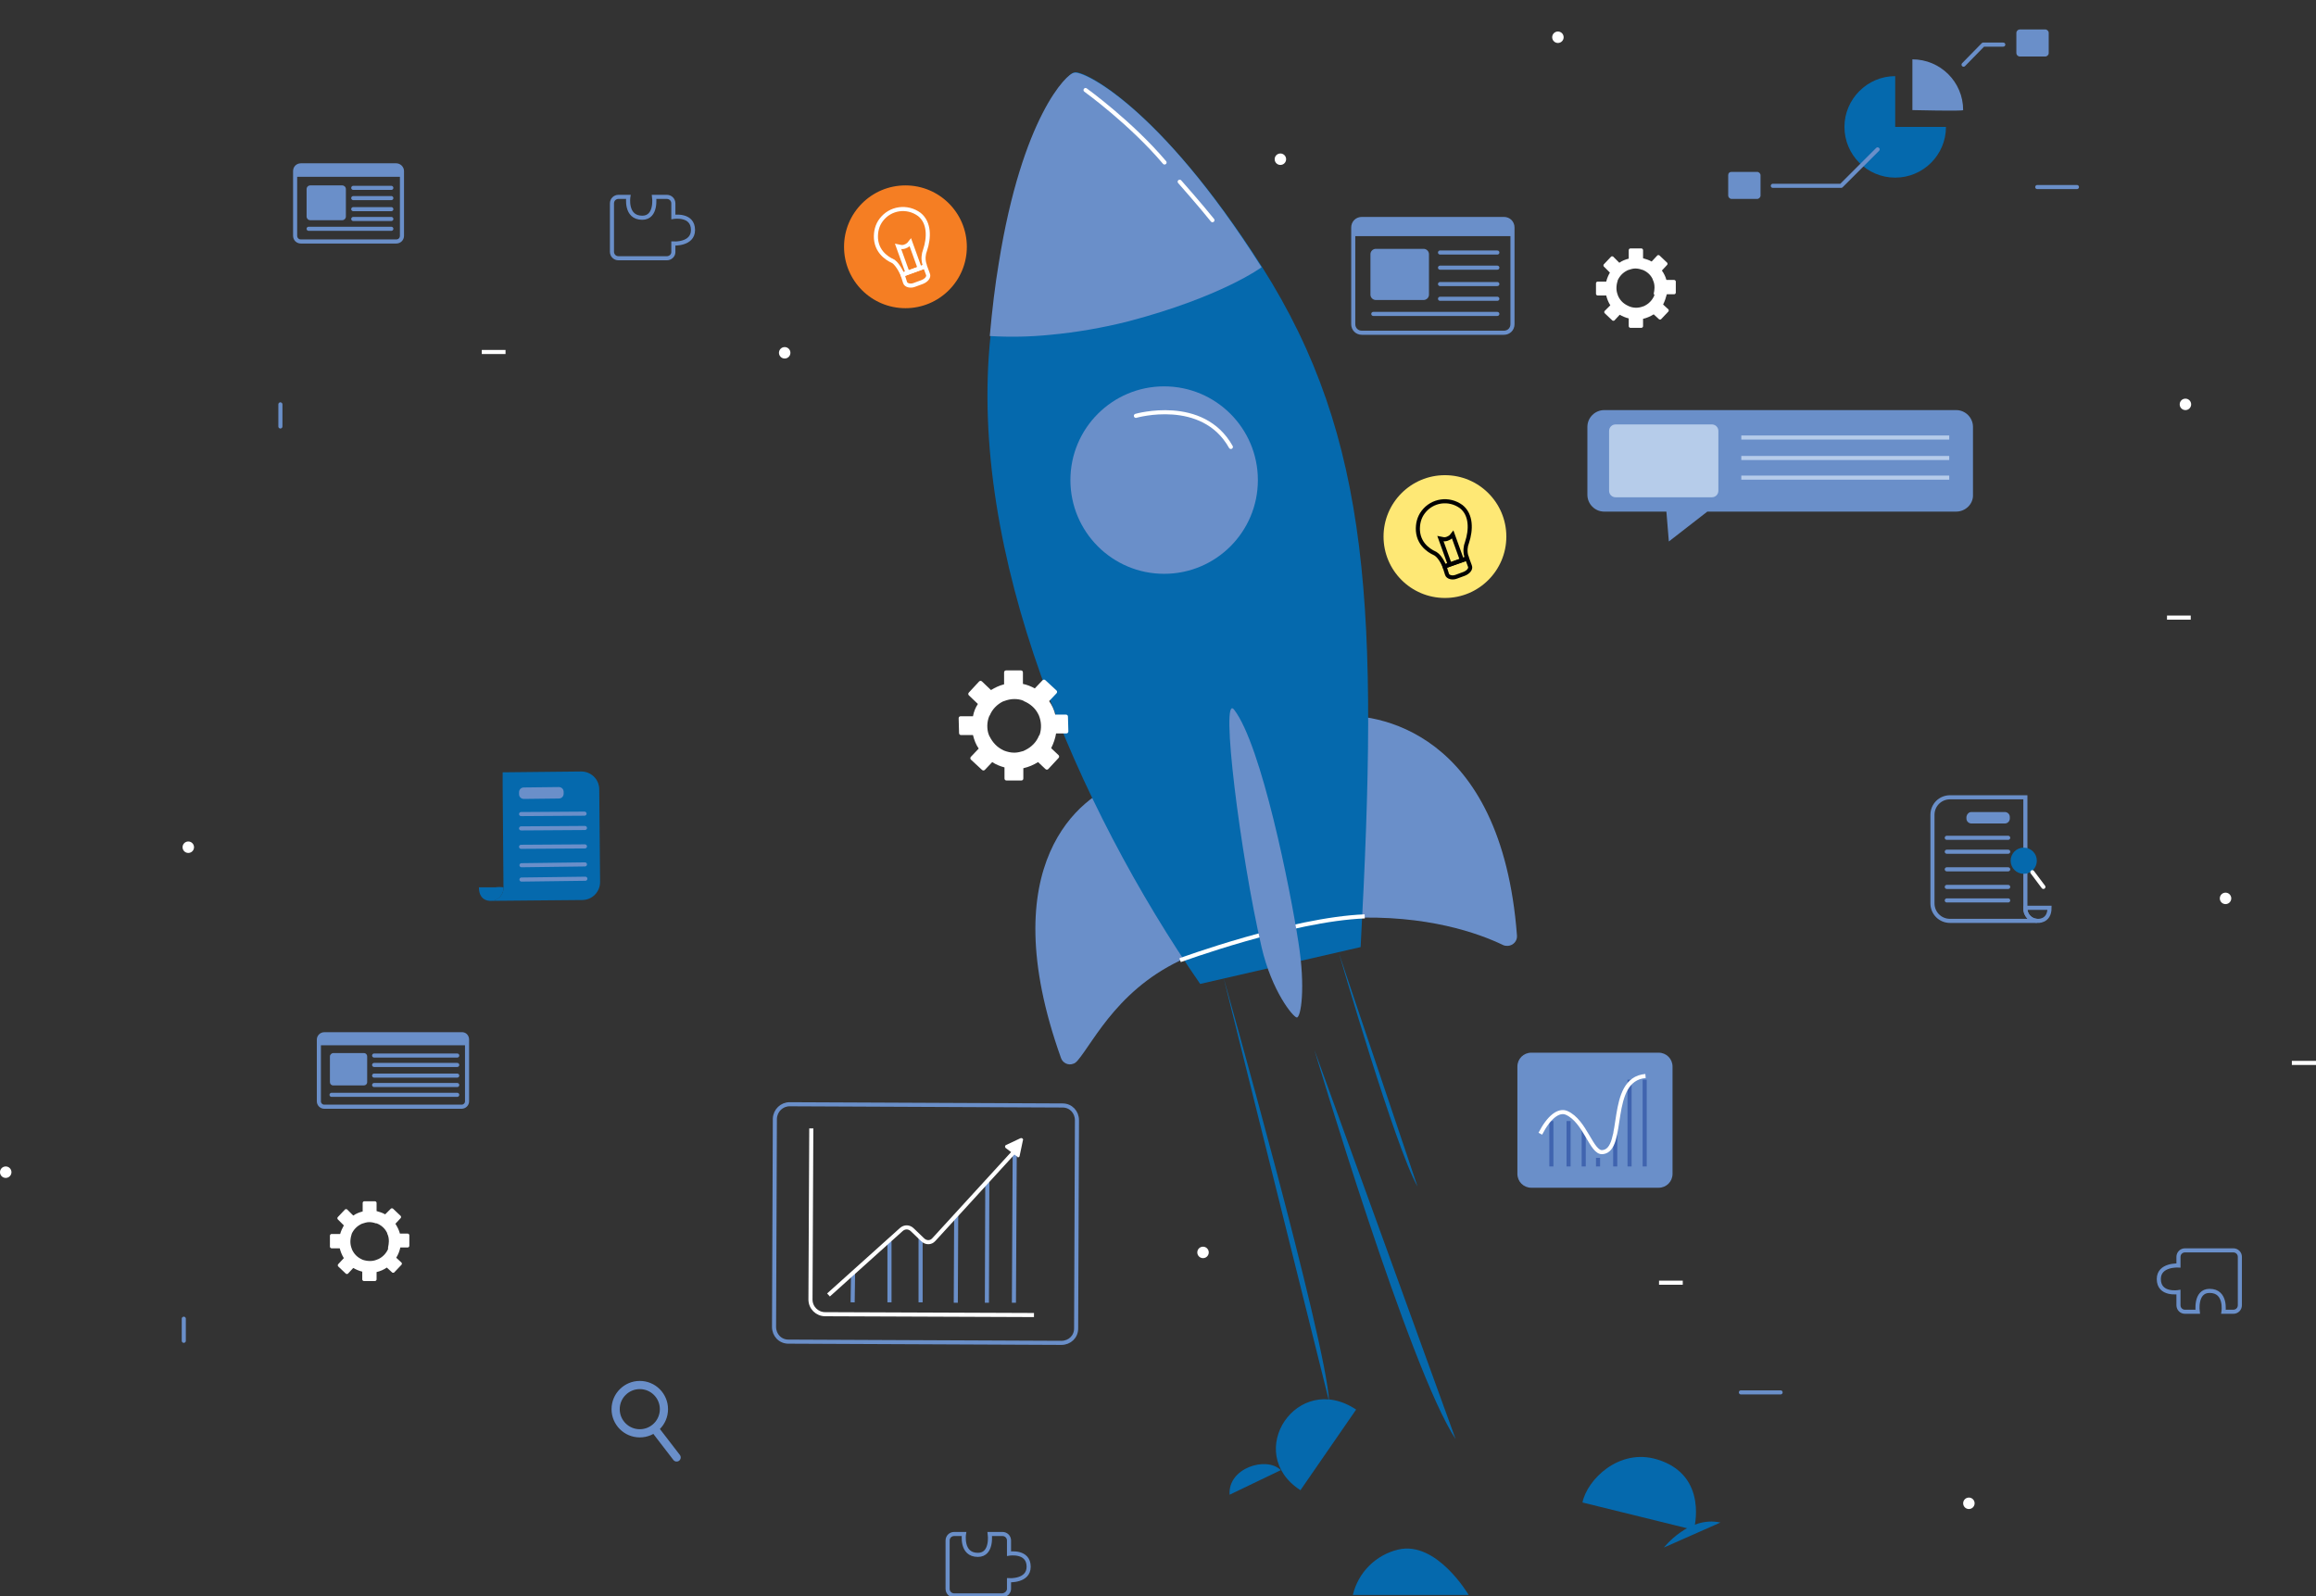 <?xml version="1.0" encoding="utf-8"?>
<!-- Generator: Adobe Illustrator 25.2.1, SVG Export Plug-In . SVG Version: 6.00 Build 0)  -->
<svg version="1.1" id="Layer_1" xmlns="http://www.w3.org/2000/svg" xmlns:xlink="http://www.w3.org/1999/xlink" x="0px" y="0px"
	 viewBox="0 0 565.8 390" style="enable-background:new 0 0 565.8 390;" xml:space="preserve">
<rect x="0" y="0" width="565.8" height="390" fill="#333333" stroke="none"/>
<style type="text/css">
	.st0{fill:#0569AD;}
	.st1{fill:none;stroke:#6A8FC9;stroke-linecap:round;stroke-linejoin:round;}
	.st2{fill:#6A8FC9;}
	.st3{fill:none;stroke:#4064AF;stroke-miterlimit:10;}
	.st4{fill:none;stroke:#FFFFFF;stroke-miterlimit:10;}
	.st5{fill:none;stroke:#6A8FC9;stroke-miterlimit:10;}
	.st6{fill:#FFFFFF;}
	.st7{fill:none;stroke:#B6CCEA;stroke-miterlimit:10;}
	.st8{fill:#B6CCEA;}
	.st9{fill:none;stroke:#FFFFFF;stroke-linecap:round;stroke-linejoin:round;}
	.st10{fill:#FAB7A0;}
	.st11{fill:none;stroke:#010101;stroke-linecap:round;stroke-linejoin:round;}
	.st12{fill:none;}
	.st13{fill:none;stroke:#6A8FC9;stroke-width:2;stroke-linecap:round;stroke-linejoin:round;}
	.st14{fill:#F57E23;}
	.st15{fill:#FEE875;}
	.st16{fill:none;stroke:#010101;stroke-miterlimit:10;}
</style>
<g>
	<path class="st0" d="M120.1,220.1l22.1-0.2c2.5,0,4.4-2,4.4-4.4c0,0,0,0,0-0.1l-0.2-22.5c0-2.5-2-4.4-4.4-4.4c0,0,0,0-0.1,0
		l-19.1,0.2v3.4l0.2,24.7C123.1,218.5,121.8,219.9,120.1,220.1z"/>
	<path class="st0" d="M123,216.8c0.1,1.7-1.2,3.2-2.9,3.3c0,0-3.1,0.4-3.1-3.3h4C121.6,216.7,122.3,216.7,123,216.8z"/>
	<line class="st1" x1="143" y1="214.7" x2="127.4" y2="214.9"/>
	<line class="st1" x1="142.9" y1="211.2" x2="127.4" y2="211.4"/>
	<line class="st1" x1="142.9" y1="202.3" x2="127.3" y2="202.4"/>
	<line class="st1" x1="142.8" y1="198.8" x2="127.3" y2="198.9"/>
	<line class="st1" x1="142.9" y1="206.8" x2="127.3" y2="206.9"/>
	<path class="st2" d="M136.5,195.1l-8.5,0.1c-0.7,0-1.2-0.5-1.2-1.2l0-0.4c0-0.7,0.5-1.2,1.2-1.2l8.5-0.1c0.7,0,1.2,0.5,1.2,1.2
		l0,0.4C137.7,194.6,137.2,195.1,136.5,195.1z"/>
	<path class="st2" d="M374.1,257.2h31.1c1.9,0,3.4,1.5,3.4,3.4v26.2c0,1.9-1.5,3.4-3.4,3.4h-31.1c-1.9,0-3.4-1.5-3.4-3.4v-26.2
		C370.7,258.7,372.2,257.2,374.1,257.2z"/>
	<line class="st3" x1="379" y1="273.9" x2="379" y2="285"/>
	<line class="st3" x1="383.2" y1="273.9" x2="383.2" y2="285"/>
	<line class="st3" x1="386.9" y1="275.9" x2="386.9" y2="285"/>
	<line class="st3" x1="390.4" y1="282.9" x2="390.4" y2="285"/>
	<line class="st3" x1="394.6" y1="276.7" x2="394.6" y2="285"/>
	<line class="st3" x1="398.1" y1="263.8" x2="398.1" y2="285"/>
	<line class="st3" x1="401.8" y1="263.8" x2="401.8" y2="285"/>
	<path class="st4" d="M376.3,277c2.1-4.1,4.5-5.9,6.4-5.1c4.6,2,6.1,9.9,8.8,9.6c5.7-0.5,1.1-17.8,10.5-18.6"/>
	<line class="st5" x1="208.3" y1="318.2" x2="208.4" y2="311.2"/>
	<line class="st5" x1="217.3" y1="318.2" x2="217.3" y2="303.3"/>
	<line class="st5" x1="224.9" y1="318.2" x2="224.9" y2="302.3"/>
	<line class="st5" x1="233.5" y1="318.3" x2="233.6" y2="296.7"/>
	<line class="st5" x1="241.1" y1="318.3" x2="241.2" y2="288.8"/>
	<line class="st5" x1="247.7" y1="318.3" x2="247.9" y2="281.2"/>
	<path class="st5" d="M192.9,269.8l66.7,0.3c2,0,3.5,1.6,3.5,3.6l-0.2,50.9c0,2-1.6,3.5-3.6,3.5l-66.7-0.3c-2,0-3.5-1.6-3.5-3.6
		l0.2-50.9C189.4,271.3,191,269.8,192.9,269.8z"/>
	<path class="st4" d="M202.4,316.4l17.8-16c0.8-0.7,1.9-0.7,2.7,0.1l2.5,2.4c0.8,0.8,2,0.8,2.7,0c0,0,0,0,0.1-0.1l19.3-21.1"/>
	<path class="st4" d="M198.2,275.7l-0.2,41.8c0,2,1.6,3.6,3.6,3.6l51,0.2"/>
	<path class="st6" d="M248.5,282.6l-2.8-2.1c-0.2-0.2-0.2-0.4-0.1-0.6c0,0,0.1-0.1,0.1-0.1l3.6-1.7c0.2-0.1,0.5,0,0.6,0.2
		c0,0.1,0.1,0.2,0,0.3l-0.8,3.8c0,0.2-0.2,0.4-0.5,0.4C248.7,282.7,248.6,282.6,248.5,282.6z"/>
	<path class="st2" d="M477.9,125h-60.8l-9.4,7.3l-0.6-7.3h-15.2c-2.3,0-4.1-1.9-4.1-4.1c0,0,0,0,0,0v-16.6c0-2.3,1.9-4.1,4.1-4.1
		l0,0h86c2.3,0,4.1,1.9,4.1,4.1c0,0,0,0,0,0v16.6C482.1,123.1,480.2,125,477.9,125C478,125,477.9,125,477.9,125z"/>
	<line class="st7" x1="425.4" y1="116.7" x2="476.2" y2="116.7"/>
	<line class="st7" x1="425.4" y1="111.9" x2="476.2" y2="111.9"/>
	<line class="st7" x1="425.4" y1="106.9" x2="476.2" y2="106.9"/>
	<path class="st8" d="M394.7,103.7h23.5c0.9,0,1.6,0.7,1.6,1.6v14.6c0,0.9-0.7,1.6-1.6,1.6h-23.5c-0.9,0-1.6-0.7-1.6-1.6v-14.6
		C393.1,104.4,393.8,103.7,394.7,103.7z"/>
	<path class="st2" d="M273.7,191.3c-9.5,3.1-31.5,19.6-14.5,67.2c0.4,1.2,1.8,1.9,3,1.4c0.4-0.1,0.7-0.4,1-0.7
		c4.2-4.9,10.5-18.9,28.3-25.9L273.7,191.3z"/>
	<path class="st2" d="M326,175c10-1.1,40.8,3.3,44.6,53.6c0.1,1.3-0.9,2.4-2.2,2.5c-0.4,0-0.8,0-1.2-0.2c-5.8-2.8-18.6-7.5-37.7-6.6
		L326,175z"/>
	<path class="st0" d="M262.5,17.7c-1.9,0-15.1,14.3-20.5,64.2c-5.7,53.3,21.4,115.4,51.2,158.5l39.2-9
		c4.4-81.7,2.6-124.1-24.1-166.2C283,25.6,264.2,16.9,262.5,17.7z"/>
	<path class="st4" d="M288.3,234.6c0,0,27.2-10,45.1-10.7"/>
	<path class="st2" d="M308.2,65.3c-25.1-39.7-44-48.3-45.8-47.5c-1.7,0-12.7,10.8-18.4,46.5c-0.9,5.3-1.6,11.2-2.2,17.8
		c4.9,0.3,9.9,0.2,14.8-0.3c6.4-0.6,12.8-1.7,19.1-3.3C298.5,72.5,308.2,65.3,308.2,65.3z"/>
	<path class="st2" d="M301.5,173.4c-3.5-4.5,1.5,35.5,6.7,58c2.5,10.8,7.7,17.1,8.6,17.2c1,0.1,2.2-7.2,0.4-18.4
		C315.2,217.2,308.2,182.1,301.5,173.4z"/>
	<circle class="st2" cx="284.4" cy="117.3" r="22.9"/>
	<path class="st9" d="M277.5,101.6c0,0,16.3-4.7,23.2,7.6"/>
	<path class="st10" d="M210.4,162.8"/>
	<path class="st0" d="M298.9,238.8c0,0,25.1,88.7,25.8,103.6"/>
	<path class="st0" d="M327.1,232.9c0,0,13.8,47.6,19.2,57"/>
	<path class="st0" d="M317.7,364.1c-14.1-9.1-0.8-29.3,13.6-19.7"/>
	<path class="st0" d="M321.1,256.5c0,0,23.2,78,34.5,95.1"/>
	<path class="st11" d="M553.4,325.3"/>
	<path class="st5" d="M369.5,55.6v23.6c0,1.2-0.9,2.1-2.1,2.1h-34.7c-1.2,0-2.1-0.9-2.1-2.1V55.6c0-1.2,0.9-2.1,2.1-2.1h34.7
		C368.6,53.5,369.5,54.4,369.5,55.6z"/>
	<path class="st2" d="M369.5,55.9c0-1.4-1.1-2.5-2.5-2.5h-34c-1.4,0-2.5,1.1-2.5,2.5v1.8h38.9L369.5,55.9z"/>
	<path class="st2" d="M336.1,60.8h11.7c0.7,0,1.3,0.6,1.3,1.3v9.9c0,0.7-0.6,1.3-1.3,1.3h-11.7c-0.7,0-1.3-0.6-1.3-1.3v-9.9
		C334.8,61.4,335.4,60.8,336.1,60.8z"/>
	<line class="st1" x1="351.8" y1="61.7" x2="365.8" y2="61.7"/>
	<line class="st1" x1="351.8" y1="65.4" x2="365.8" y2="65.4"/>
	<line class="st1" x1="351.8" y1="69.4" x2="365.8" y2="69.4"/>
	<line class="st1" x1="351.8" y1="73" x2="365.8" y2="73"/>
	<line class="st1" x1="335.5" y1="76.7" x2="365.8" y2="76.7"/>
	<path class="st5" d="M114.1,254v15.1c0,0.7-0.6,1.3-1.3,1.3H79.2c-0.7,0-1.3-0.6-1.3-1.3V254c0-0.7,0.6-1.3,1.3-1.3h33.5
		C113.5,252.6,114.1,253.2,114.1,254z"/>
	<path class="st2" d="M114.1,254.2c0-0.9-0.7-1.6-1.6-1.6h0h-33c-0.9,0-1.6,0.7-1.6,1.6v1.2h36.2V254.2z"/>
	<path class="st2" d="M81.4,257.3h7.5c0.5,0,0.8,0.4,0.8,0.8v6.3c0,0.5-0.4,0.8-0.8,0.8h-7.5c-0.5,0-0.8-0.4-0.8-0.8v-6.3
		C80.6,257.7,81,257.3,81.4,257.3z"/>
	<line class="st1" x1="91.4" y1="257.9" x2="111.7" y2="257.9"/>
	<line class="st1" x1="91.4" y1="260.2" x2="111.7" y2="260.2"/>
	<line class="st1" x1="91.4" y1="262.8" x2="111.7" y2="262.8"/>
	<line class="st1" x1="91.4" y1="265.1" x2="111.7" y2="265.1"/>
	<line class="st1" x1="81" y1="267.5" x2="111.7" y2="267.5"/>
	<path class="st5" d="M98.2,41.8v15.8c0,0.8-0.6,1.4-1.4,1.4H73.5c-0.8,0-1.4-0.6-1.4-1.4V41.8c0-0.8,0.6-1.4,1.4-1.4h23.3
		C97.5,40.4,98.2,41,98.2,41.8z"/>
	<path class="st2" d="M98.2,42c0-0.9-0.7-1.7-1.7-1.7l0,0H73.7c-0.9,0-1.7,0.7-1.7,1.7v1.2h26L98.2,42z"/>
	<path class="st2" d="M75.8,45.3h7.8c0.5,0,0.9,0.4,0.9,0.9v6.7c0,0.5-0.4,0.9-0.9,0.9h-7.8c-0.5,0-0.9-0.4-0.9-0.9v-6.7
		C74.9,45.7,75.3,45.3,75.8,45.3z"/>
	<line class="st1" x1="86.3" y1="45.9" x2="95.6" y2="45.9"/>
	<line class="st1" x1="86.3" y1="48.4" x2="95.6" y2="48.4"/>
	<line class="st1" x1="86.3" y1="51.1" x2="95.6" y2="51.1"/>
	<line class="st1" x1="86.3" y1="53.5" x2="95.6" y2="53.5"/>
	<line class="st1" x1="75.4" y1="55.9" x2="95.6" y2="55.9"/>
	<circle class="st6" cx="312.8" cy="38.9" r="1.4"/>
	<circle class="st6" cx="46" cy="207" r="1.4"/>
	<circle class="st6" cx="481" cy="367.3" r="1.4"/>
	<circle class="st6" cx="293.9" cy="306" r="1.4"/>
	<circle class="st6" cx="380.6" cy="9.1" r="1.4"/>
	<circle class="st6" cx="1.4" cy="286.4" r="1.4"/>
	<circle class="st6" cx="191.7" cy="86.2" r="1.4"/>
	<circle class="st6" cx="533.9" cy="98.8" r="1.4"/>
	<circle class="st6" cx="543.7" cy="219.5" r="1.4"/>
	<line class="st12" x1="535.8" y1="6.1" x2="535.8" y2="-0.2"/>
	<line class="st12" x1="532.6" y1="2.9" x2="538.9" y2="2.9"/>
	<line class="st12" x1="96.7" y1="142.1" x2="96.7" y2="135.8"/>
	<line class="st12" x1="93.5" y1="138.9" x2="99.9" y2="138.9"/>
	<line class="st12" x1="37.9" y1="41.4" x2="37.9" y2="35.1"/>
	<line class="st12" x1="34.7" y1="38.3" x2="41.1" y2="38.3"/>
	<circle class="st13" cx="156.3" cy="344.3" r="5.9"/>
	<line class="st13" x1="160.3" y1="349.6" x2="165.3" y2="356.1"/>
	<path class="st0" d="M312.9,359.2c-3.5-3.5-13-0.5-12.5,6"/>
	<line class="st4" x1="559.9" y1="259.7" x2="565.8" y2="259.7"/>
	<line class="st4" x1="405.3" y1="313.4" x2="411.1" y2="313.4"/>
	<line class="st4" x1="117.7" y1="86" x2="123.5" y2="86"/>
	<line class="st4" x1="529.4" y1="150.9" x2="535.2" y2="150.9"/>
	<line class="st1" x1="497.7" y1="45.7" x2="507.4" y2="45.7"/>
	<line class="st1" x1="68.5" y1="98.8" x2="68.5" y2="104.2"/>
	<line class="st1" x1="44.9" y1="322.2" x2="44.9" y2="327.6"/>
	<line class="st1" x1="425.3" y1="340.2" x2="435" y2="340.2"/>
	<path class="st6" d="M111.8,333.4"/>
	<line class="st12" x1="477.4" y1="94.1" x2="477.4" y2="90.2"/>
	<line class="st12" x1="485.6" y1="100.9" x2="490" y2="100.9"/>
	<line class="st12" x1="482.7" y1="96.5" x2="486.6" y2="92.6"/>
	<path class="st0" d="M475.4,31c0,6.9-5.6,12.4-12.4,12.4c-6.9,0-12.4-5.6-12.4-12.4s5.6-12.4,12.4-12.4V31H475.4z"/>
	<path class="st2" d="M479.6,26.9c0-6.9-5.6-12.4-12.4-12.4v12.4C467.2,26.9,479.6,27.2,479.6,26.9z"/>
	<polyline class="st1" points="458.7,36.5 449.8,45.4 433.1,45.4 	"/>
	<path class="st2" d="M493.4,7.2h6.3c0.4,0,0.8,0.4,0.8,0.8v5c0,0.4-0.4,0.8-0.8,0.8h-6.3c-0.4,0-0.8-0.4-0.8-0.8V8
		C492.6,7.6,493,7.2,493.4,7.2z"/>
	<path class="st2" d="M423,42h6.3c0.4,0,0.8,0.4,0.8,0.8v5c0,0.4-0.4,0.8-0.8,0.8H423c-0.4,0-0.8-0.4-0.8-0.8v-5
		C422.2,42.3,422.5,42,423,42z"/>
	<polyline class="st1" points="479.7,15.8 484.5,10.9 489.4,10.9 	"/>
	<path class="st5" d="M497.6,225h-21.2c-2.4,0-4.3-1.9-4.3-4.3c0,0,0,0,0,0v-21.6c0-2.4,1.9-4.3,4.3-4.3c0,0,0,0,0,0h18.4v27
		C494.7,223.5,496,224.9,497.6,225z"/>
	<path class="st5" d="M494.8,221.8c-0.1,1.7,1.2,3.1,2.9,3.2c0,0,3,0.3,3-3.2h-3.8C496.1,221.8,495.4,221.8,494.8,221.8z"/>
	<line class="st1" x1="475.6" y1="220" x2="490.6" y2="220"/>
	<line class="st1" x1="475.6" y1="216.7" x2="490.6" y2="216.7"/>
	<line class="st1" x1="475.6" y1="208.1" x2="490.6" y2="208.1"/>
	<line class="st1" x1="475.6" y1="204.7" x2="490.6" y2="204.7"/>
	<line class="st1" x1="475.6" y1="212.4" x2="490.6" y2="212.4"/>
	<path class="st2" d="M481.6,198.4h8.2c0.6,0,1.2,0.5,1.2,1.2v0.4c0,0.6-0.5,1.2-1.2,1.2h-8.2c-0.6,0-1.2-0.5-1.2-1.2v-0.4
		C480.5,198.9,481,198.4,481.6,198.4z"/>
	<circle class="st0" cx="494.4" cy="210.3" r="3.2"/>
	<line class="st9" x1="496.5" y1="213.1" x2="499.2" y2="216.7"/>
	<path class="st0" d="M386.6,367.1c1.1-5.5,8.9-13.4,18.3-10.5c12.7,3.9,8.9,17.2,8.9,17.2"/>
	<path class="st0" d="M406.5,378.1c0,0,6.1-7.8,13.8-6.1"/>
	<line class="st12" x1="375.6" y1="336.4" x2="375.6" y2="330.1"/>
	<line class="st12" x1="372.4" y1="333.2" x2="378.7" y2="333.2"/>
	<path class="st9" d="M265.2,22c0,0,11.1,8,19.3,17.7"/>
	<path class="st9" d="M288.2,44.4c0,0,5.3,6,8,9.4"/>
	<circle class="st14" cx="221.2" cy="60.3" r="15"/>
	<path class="st4" d="M220.5,67.1l4.9-1.8c0.4-0.1,0.6-0.5,0.4-0.9c0,0,0,0,0,0c-0.3-1.1-0.2-2.3,0.2-3.3c1-3,1.1-6.7-1.4-8.7
		c-3-2.2-7.1-1.6-9.3,1.3c-1,1.3-1.4,2.9-1.3,4.6c0.3,3.9,3.7,5.3,4.3,5.6C219.5,64.8,220.5,67.1,220.5,67.1z"/>
	<path class="st4" d="M221.6,66.3l-2.2-6.1l0.5,0.1c0.7,0.2,1.5-0.1,2.1-0.6l0.4-0.5l2.2,6.1"/>
	<path class="st4" d="M220.5,67.1l0.6,1.9c0.2,0.7,1.3,1,2.3,0.6l1.9-0.7c1-0.4,1.7-1.2,1.4-1.9l-0.7-1.9L220.5,67.1z"/>
	<circle class="st15" cx="353" cy="131.1" r="15"/>
	<path class="st16" d="M352.9,138.4l4.9-1.7c0.4-0.1,0.6-0.5,0.4-0.9c0,0,0,0,0,0c-0.3-1.1-0.2-2.3,0.2-3.3c1-3,1.1-6.7-1.4-8.7
		c-3-2.2-7.1-1.6-9.3,1.3c-1,1.3-1.4,2.9-1.3,4.6c0.3,3.9,3.7,5.3,4.3,5.6C352,136.1,352.9,138.4,352.9,138.4z"/>
	<path class="st16" d="M354.1,137.7l-2.2-6.1l0.5,0.1c0.7,0.2,1.5-0.1,2.1-0.6l0.4-0.5l2.2,6.1"/>
	<path class="st16" d="M352.9,138.4l0.6,1.9c0.2,0.7,1.3,1,2.3,0.6l1.9-0.7c1-0.4,1.7-1.2,1.4-1.9l-0.7-1.9L352.9,138.4z"/>
	<path class="st0" d="M330.5,389.7c1.3-5.5,5.6-9.8,11.1-11.1c9.4-2.2,17.2,11.1,17.2,11.1"/>
	<path class="st5" d="M162.9,63.1h-11.8c-0.9,0-1.6-0.7-1.6-1.6v0V49.7c0-0.9,0.7-1.6,1.6-1.6l0,0h2.4c0,0-0.8,5.1,3.4,5.1
		c3.6,0,2.9-5.1,2.9-5.1h3.1c0.9,0,1.6,0.7,1.6,1.6c0,0,0,0,0,0V53c0,0,4.8-0.8,4.8,3.2c0,3.6-4.8,3.3-4.8,3.3v2.1
		C164.5,62.4,163.8,63.1,162.9,63.1C162.9,63.1,162.9,63.1,162.9,63.1z"/>
	<path class="st5" d="M244.9,389.8h-11.8c-0.9,0-1.6-0.7-1.6-1.6c0,0,0,0,0,0v-11.8c0-0.9,0.7-1.6,1.6-1.6c0,0,0,0,0,0h2.4
		c0,0-0.8,5.1,3.4,5.1c3.6,0,2.9-5.1,2.9-5.1h3.1c0.9,0,1.6,0.7,1.6,1.6c0,0,0,0,0,0v3.2c0,0,4.8-0.8,4.8,3.2c0,3.6-4.8,3.3-4.8,3.3
		v2.1C246.5,389,245.8,389.7,244.9,389.8C244.9,389.8,244.9,389.8,244.9,389.8z"/>
	<path class="st5" d="M533.8,305.5h11.8c0.9,0,1.6,0.7,1.6,1.6v11.8c0,0.9-0.7,1.6-1.6,1.6h-2.4c0,0,0.8-5.1-3.4-5.1
		c-3.6,0-2.9,5.1-2.9,5.1h-3.1c-0.9,0-1.6-0.7-1.6-1.6v-3.2c0,0-4.8,0.8-4.8-3.2c0-3.6,4.8-3.3,4.8-3.3v-2.1
		C532.2,306.2,532.9,305.5,533.8,305.5z"/>
	<path class="st6" d="M407.2,71.9h1.8c0.2,0,0.4-0.2,0.4-0.4c0,0,0,0,0,0v-2.7c0-0.2-0.2-0.4-0.4-0.4c0,0,0,0,0,0h-1.9
		c-0.2-0.8-0.6-1.6-1.1-2.3l1.3-1.4c0.1-0.1,0.1-0.4,0-0.5l-1.9-1.8c-0.1-0.1-0.4-0.1-0.5,0l-1.4,1.5c-0.7-0.4-1.4-0.6-2.1-0.8v-2
		c0-0.2-0.2-0.4-0.4-0.4l0,0h-2.7c-0.2,0-0.4,0.2-0.4,0.4c0,0,0,0,0,0v2.1c-0.8,0.2-1.6,0.5-2.3,1l-1.5-1.5c-0.1-0.1-0.4-0.1-0.5,0
		l-1.8,1.9c-0.1,0.1-0.1,0.4,0,0.5l1.5,1.5c-0.4,0.7-0.7,1.4-0.9,2.2h-2.1c-0.2,0-0.4,0.2-0.4,0.4l0,2.6c0,0.2,0.2,0.4,0.4,0.4
		c0,0,0,0,0,0h2.1c0.2,0.8,0.5,1.6,1,2.4l-1.4,1.4c-0.1,0.1-0.1,0.4,0,0.5l1.9,1.8c0.1,0.1,0.4,0.1,0.5,0l1.3-1.4
		c0.7,0.4,1.4,0.7,2.2,0.9v1.9c0,0.2,0.2,0.4,0.4,0.4l0,0h2.7c0.2,0,0.4-0.2,0.4-0.4c0,0,0,0,0,0v-1.8c0.9-0.2,1.8-0.6,2.6-1.1
		l1.3,1.2c0.1,0.1,0.4,0.1,0.5,0l1.8-1.9c0.1-0.1,0.1-0.4,0-0.5c0,0,0,0,0,0l-1.3-1.2C406.7,73.6,407,72.7,407.2,71.9z M404.1,72.3
		c-0.5,1.1-1.3,1.9-2.3,2.4c-0.1,0.1-0.3,0.1-0.5,0.2c-1.1,0.4-2.3,0.4-3.4-0.1l-0.2-0.1c-1.1-0.5-1.9-1.3-2.4-2.4l-0.1-0.3
		c-0.2-0.5-0.3-1.1-0.3-1.6c0-0.6,0.1-1.2,0.3-1.8v-0.1c0.5-1.1,1.3-1.9,2.3-2.4l0.2-0.1c0.6-0.2,1.2-0.4,1.8-0.4
		c0.5,0,1.1,0.1,1.6,0.3h0.1c1.1,0.4,2,1.2,2.5,2.2l0.1,0.3c0.3,0.6,0.4,1.2,0.4,1.9c0,0.5-0.1,1-0.2,1.5
		C404.2,72,404.2,72.1,404.1,72.3z"/>
	<path class="st6" d="M97.8,304.8h1.8c0.2,0,0.4-0.2,0.4-0.4c0,0,0,0,0,0v-2.6c0-0.2-0.2-0.4-0.4-0.4c0,0,0,0,0,0h-1.9
		c-0.2-0.8-0.6-1.6-1.1-2.4l1.3-1.4c0.1-0.1,0.1-0.4,0-0.5l-1.9-1.8c-0.1-0.1-0.4-0.1-0.5,0l-1.4,1.4c-0.7-0.4-1.4-0.6-2.1-0.8v-2
		c0-0.2-0.2-0.4-0.4-0.4c0,0,0,0,0,0H89c-0.2,0-0.4,0.2-0.4,0.4c0,0,0,0,0,0v2.1c-0.8,0.2-1.6,0.5-2.3,1l-1.5-1.5
		c-0.1-0.1-0.4-0.1-0.5,0l-1.8,1.9c-0.1,0.1-0.1,0.4,0,0.5l1.5,1.5c-0.4,0.7-0.7,1.4-0.9,2.1h-2.1c-0.2,0-0.4,0.2-0.4,0.4
		c0,0,0,0,0,0v2.7c0,0.2,0.2,0.4,0.4,0.4H83c0.2,0.8,0.5,1.6,1,2.4l-1.4,1.5c-0.1,0.1-0.1,0.4,0,0.5l1.9,1.8c0.1,0.1,0.4,0.1,0.5,0
		l1.3-1.4c0.7,0.4,1.4,0.7,2.2,0.9v1.9c0,0.2,0.2,0.4,0.4,0.4c0,0,0,0,0,0h2.7c0.2,0,0.4-0.2,0.4-0.4c0,0,0,0,0,0v-1.8
		c0.9-0.2,1.8-0.6,2.5-1.1l1.3,1.2c0.1,0.1,0.4,0.1,0.5,0l1.8-1.9c0.1-0.1,0.1-0.4,0-0.5l-1.3-1.2C97.3,306.5,97.6,305.7,97.8,304.8
		z M94.8,305.2c-0.5,1.1-1.3,1.9-2.3,2.4l-0.5,0.2c-0.5,0.2-1,0.3-1.6,0.3c-0.6,0-1.2-0.1-1.8-0.3l-0.2-0.1
		c-1.1-0.5-1.9-1.3-2.4-2.4c0-0.1-0.1-0.2-0.1-0.3c-0.2-0.5-0.3-1.1-0.3-1.6c0-0.6,0.1-1.2,0.3-1.8c0,0,0-0.1,0-0.1
		c0.5-1.1,1.3-1.9,2.3-2.4l0.2-0.1c0.6-0.2,1.2-0.4,1.8-0.4c0.5,0,1.1,0.1,1.6,0.3H92c1.1,0.4,2,1.2,2.5,2.2
		c0.1,0.1,0.1,0.2,0.1,0.3c0.3,0.6,0.4,1.2,0.4,1.9c0,0.5-0.1,1-0.2,1.5L94.8,305.2z"/>
	<path class="st6" d="M258,179.2h2.5c0.3,0,0.5-0.2,0.5-0.5c0,0,0,0,0,0l-0.1-3.6c0-0.3-0.2-0.5-0.5-0.5c0,0,0,0,0,0l-2.6,0
		c-0.3-1.2-0.8-2.3-1.5-3.3l1.8-1.9c0.2-0.2,0.2-0.5,0-0.7l-2.7-2.5c-0.2-0.2-0.5-0.2-0.7,0c0,0,0,0,0,0l-1.9,2
		c-0.9-0.5-1.9-0.9-2.9-1.1v-2.8c0-0.3-0.2-0.5-0.5-0.5h-3.6c-0.3,0-0.5,0.2-0.5,0.5v2.9c-1.2,0.3-2.2,0.8-3.2,1.4l-2.2-2.1
		c-0.2-0.2-0.5-0.2-0.7,0c0,0,0,0,0,0l-2.5,2.7c-0.2,0.2-0.2,0.5,0,0.7l2.2,2.1c-0.6,0.9-1,1.9-1.2,3h-3c-0.3,0-0.5,0.2-0.5,0.5
		l0.1,3.6c0,0.3,0.2,0.5,0.5,0.5c0,0,0,0,0,0h2.9c0.3,1.2,0.7,2.3,1.4,3.3l-1.9,2c-0.2,0.2-0.2,0.5,0,0.7l2.7,2.5
		c0.2,0.2,0.5,0.2,0.7,0l1.8-1.9c0.9,0.6,1.9,1,3,1.3v2.7c0,0.3,0.2,0.5,0.5,0.5c0,0,0,0,0,0h3.6c0.3,0,0.5-0.2,0.5-0.5c0,0,0,0,0,0
		v-2.5c1.3-0.3,2.5-0.8,3.6-1.5l1.8,1.7c0.2,0.2,0.5,0.2,0.7,0l2.5-2.7c0.2-0.2,0.2-0.5,0-0.7l-1.8-1.7
		C257.4,181.6,257.8,180.4,258,179.2z M253.8,179.8c-0.6,1.5-1.8,2.7-3.2,3.4c-0.2,0.1-0.4,0.2-0.6,0.3c-0.7,0.2-1.4,0.4-2.2,0.4
		c-0.9,0-1.7-0.2-2.5-0.5l-0.2-0.1c-1.5-0.7-2.6-1.9-3.3-3.3c-0.1-0.1-0.1-0.2-0.2-0.4c-0.3-0.7-0.4-1.5-0.4-2.3
		c0-0.8,0.2-1.7,0.5-2.4l0.1-0.1c0.6-1.5,1.8-2.7,3.2-3.4l0.3-0.1c0.8-0.3,1.6-0.5,2.5-0.5c0.7,0,1.5,0.1,2.2,0.4l0.1,0.1
		c1.5,0.6,2.8,1.7,3.5,3.1c0.1,0.1,0.1,0.3,0.2,0.4c0.6,1.5,0.7,3.1,0.2,4.7C254,179.5,253.9,179.6,253.8,179.8z"/>
</g>
</svg>

